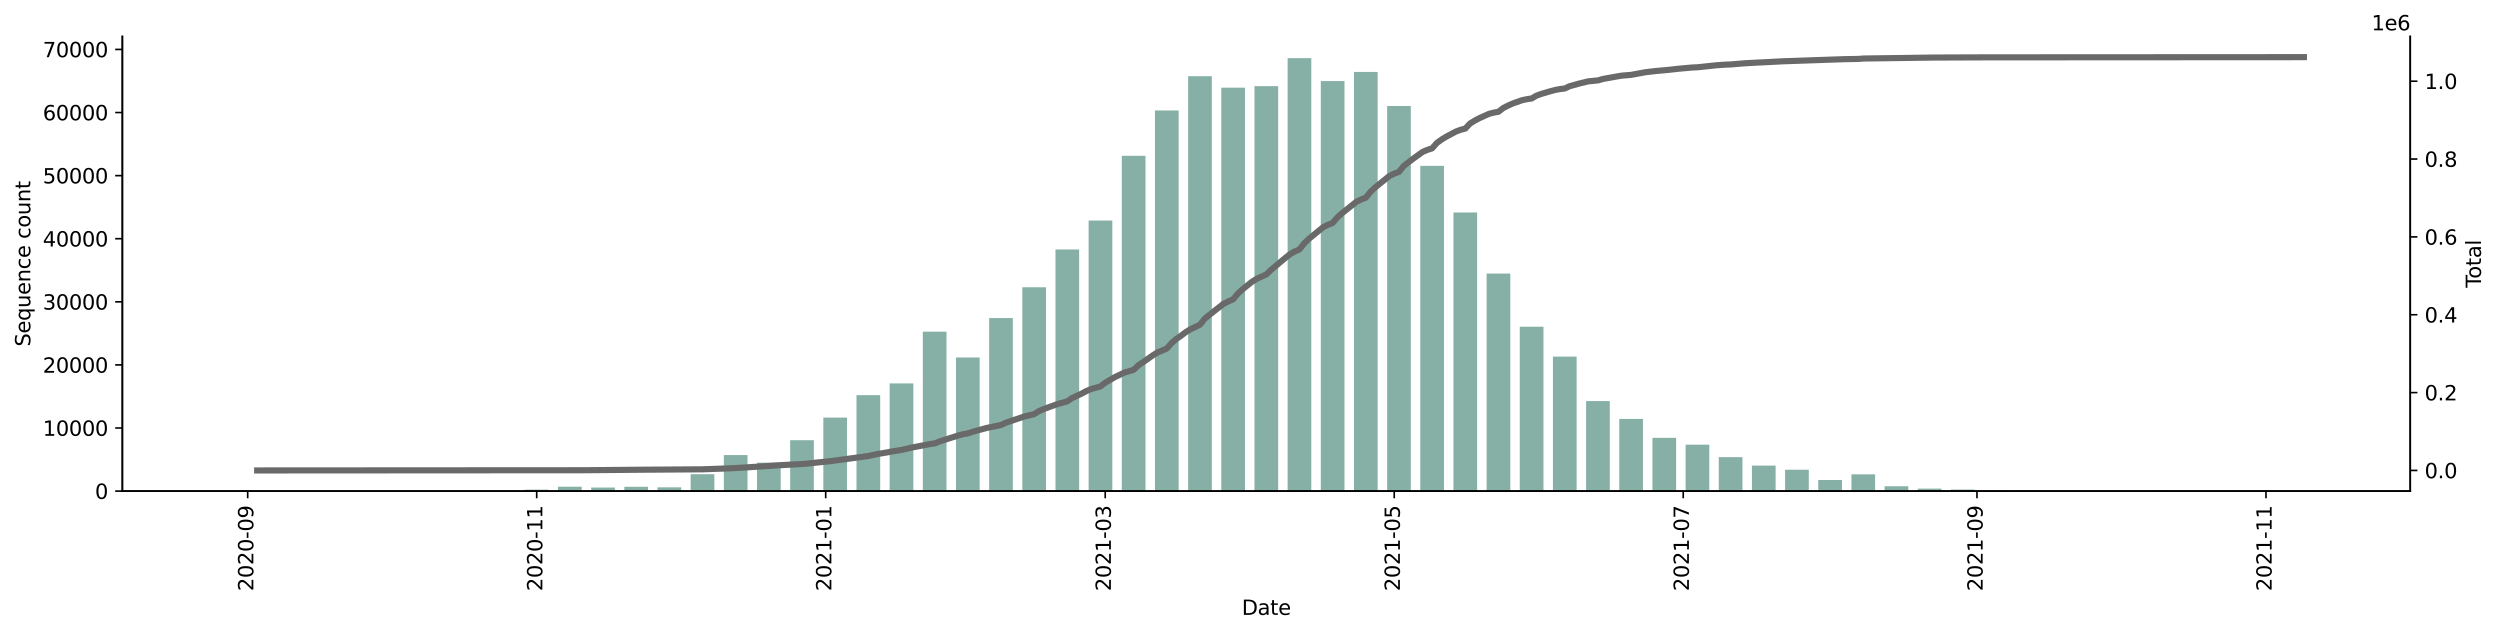 <?xml version="1.0" encoding="utf-8" standalone="no"?>
<!DOCTYPE svg PUBLIC "-//W3C//DTD SVG 1.1//EN"
  "http://www.w3.org/Graphics/SVG/1.1/DTD/svg11.dtd">
<svg height="309.219pt" version="1.1" viewBox="0 0 1219.472 309.219" width="1219.472pt" xmlns="http://www.w3.org/2000/svg" xmlns:xlink="http://www.w3.org/1999/xlink">
 <defs>
  <style type="text/css">*{stroke-linecap:butt;stroke-linejoin:round;}</style>
 </defs>
 <g id="figure_1">
  <g id="patch_1">
   <path d="M 0 309.219 
L 1219.472 309.219 
L 1219.472 0 
L 0 0 
z
" style="fill:#ffffff;"/>
  </g>
  <g id="axes_1">
   <g id="patch_2">
    <path d="M 59.691 239.558 
L 1175.691 239.558 
L 1175.691 17.798 
L 59.691 17.798 
z
" style="fill:#ffffff;"/>
   </g>
   <g id="patch_3">
    <path clip-path="url(#pa0db7c25a7)" d="M 110.418 239.558 
L 121.973 239.558 
L 121.973 239.552 
L 110.418 239.552 
z
" style="fill:#86b0a6;"/>
   </g>
   <g id="patch_4">
    <path clip-path="url(#pa0db7c25a7)" d="M 158.95 239.558 
L 170.505 239.558 
L 170.505 239.546 
L 158.95 239.546 
z
" style="fill:#86b0a6;"/>
   </g>
   <g id="patch_5">
    <path clip-path="url(#pa0db7c25a7)" d="M 175.127 239.558 
L 186.682 239.558 
L 186.682 239.543 
L 175.127 239.543 
z
" style="fill:#86b0a6;"/>
   </g>
   <g id="patch_6">
    <path clip-path="url(#pa0db7c25a7)" d="M 191.304 239.558 
L 202.859 239.558 
L 202.859 239.546 
L 191.304 239.546 
z
" style="fill:#86b0a6;"/>
   </g>
   <g id="patch_7">
    <path clip-path="url(#pa0db7c25a7)" d="M 207.481 239.558 
L 219.037 239.558 
L 219.037 239.534 
L 207.481 239.534 
z
" style="fill:#86b0a6;"/>
   </g>
   <g id="patch_8">
    <path clip-path="url(#pa0db7c25a7)" d="M 223.659 239.558 
L 235.214 239.558 
L 235.214 239.451 
L 223.659 239.451 
z
" style="fill:#86b0a6;"/>
   </g>
   <g id="patch_9">
    <path clip-path="url(#pa0db7c25a7)" d="M 239.836 239.558 
L 251.391 239.558 
L 251.391 239.435 
L 239.836 239.435 
z
" style="fill:#86b0a6;"/>
   </g>
   <g id="patch_10">
    <path clip-path="url(#pa0db7c25a7)" d="M 256.013 239.558 
L 267.568 239.558 
L 267.568 238.869 
L 256.013 238.869 
z
" style="fill:#86b0a6;"/>
   </g>
   <g id="patch_11">
    <path clip-path="url(#pa0db7c25a7)" d="M 272.191 239.558 
L 283.746 239.558 
L 283.746 237.41 
L 272.191 237.41 
z
" style="fill:#86b0a6;"/>
   </g>
   <g id="patch_12">
    <path clip-path="url(#pa0db7c25a7)" d="M 288.368 239.558 
L 299.923 239.558 
L 299.923 237.829 
L 288.368 237.829 
z
" style="fill:#86b0a6;"/>
   </g>
   <g id="patch_13">
    <path clip-path="url(#pa0db7c25a7)" d="M 304.545 239.558 
L 316.1 239.558 
L 316.1 237.45 
L 304.545 237.45 
z
" style="fill:#86b0a6;"/>
   </g>
   <g id="patch_14">
    <path clip-path="url(#pa0db7c25a7)" d="M 320.722 239.558 
L 332.277 239.558 
L 332.277 237.709 
L 320.722 237.709 
z
" style="fill:#86b0a6;"/>
   </g>
   <g id="patch_15">
    <path clip-path="url(#pa0db7c25a7)" d="M 336.9 239.558 
L 348.455 239.558 
L 348.455 231.319 
L 336.9 231.319 
z
" style="fill:#86b0a6;"/>
   </g>
   <g id="patch_16">
    <path clip-path="url(#pa0db7c25a7)" d="M 353.077 239.558 
L 364.632 239.558 
L 364.632 221.99 
L 353.077 221.99 
z
" style="fill:#86b0a6;"/>
   </g>
   <g id="patch_17">
    <path clip-path="url(#pa0db7c25a7)" d="M 369.254 239.558 
L 380.809 239.558 
L 380.809 225.674 
L 369.254 225.674 
z
" style="fill:#86b0a6;"/>
   </g>
   <g id="patch_18">
    <path clip-path="url(#pa0db7c25a7)" d="M 385.431 239.558 
L 396.987 239.558 
L 396.987 214.714 
L 385.431 214.714 
z
" style="fill:#86b0a6;"/>
   </g>
   <g id="patch_19">
    <path clip-path="url(#pa0db7c25a7)" d="M 401.609 239.558 
L 413.164 239.558 
L 413.164 203.689 
L 401.609 203.689 
z
" style="fill:#86b0a6;"/>
   </g>
   <g id="patch_20">
    <path clip-path="url(#pa0db7c25a7)" d="M 417.786 239.558 
L 429.341 239.558 
L 429.341 192.738 
L 417.786 192.738 
z
" style="fill:#86b0a6;"/>
   </g>
   <g id="patch_21">
    <path clip-path="url(#pa0db7c25a7)" d="M 433.963 239.558 
L 445.518 239.558 
L 445.518 187.032 
L 433.963 187.032 
z
" style="fill:#86b0a6;"/>
   </g>
   <g id="patch_22">
    <path clip-path="url(#pa0db7c25a7)" d="M 450.14 239.558 
L 461.696 239.558 
L 461.696 161.787 
L 450.14 161.787 
z
" style="fill:#86b0a6;"/>
   </g>
   <g id="patch_23">
    <path clip-path="url(#pa0db7c25a7)" d="M 466.318 239.558 
L 477.873 239.558 
L 477.873 174.357 
L 466.318 174.357 
z
" style="fill:#86b0a6;"/>
   </g>
   <g id="patch_24">
    <path clip-path="url(#pa0db7c25a7)" d="M 482.495 239.558 
L 494.05 239.558 
L 494.05 155.163 
L 482.495 155.163 
z
" style="fill:#86b0a6;"/>
   </g>
   <g id="patch_25">
    <path clip-path="url(#pa0db7c25a7)" d="M 498.672 239.558 
L 510.227 239.558 
L 510.227 140.125 
L 498.672 140.125 
z
" style="fill:#86b0a6;"/>
   </g>
   <g id="patch_26">
    <path clip-path="url(#pa0db7c25a7)" d="M 514.849 239.558 
L 526.405 239.558 
L 526.405 121.676 
L 514.849 121.676 
z
" style="fill:#86b0a6;"/>
   </g>
   <g id="patch_27">
    <path clip-path="url(#pa0db7c25a7)" d="M 531.027 239.558 
L 542.582 239.558 
L 542.582 107.57 
L 531.027 107.57 
z
" style="fill:#86b0a6;"/>
   </g>
   <g id="patch_28">
    <path clip-path="url(#pa0db7c25a7)" d="M 547.204 239.558 
L 558.759 239.558 
L 558.759 76.013 
L 547.204 76.013 
z
" style="fill:#86b0a6;"/>
   </g>
   <g id="patch_29">
    <path clip-path="url(#pa0db7c25a7)" d="M 563.381 239.558 
L 574.936 239.558 
L 574.936 53.877 
L 563.381 53.877 
z
" style="fill:#86b0a6;"/>
   </g>
   <g id="patch_30">
    <path clip-path="url(#pa0db7c25a7)" d="M 579.559 239.558 
L 591.114 239.558 
L 591.114 37.161 
L 579.559 37.161 
z
" style="fill:#86b0a6;"/>
   </g>
   <g id="patch_31">
    <path clip-path="url(#pa0db7c25a7)" d="M 595.736 239.558 
L 607.291 239.558 
L 607.291 42.766 
L 595.736 42.766 
z
" style="fill:#86b0a6;"/>
   </g>
   <g id="patch_32">
    <path clip-path="url(#pa0db7c25a7)" d="M 611.913 239.558 
L 623.468 239.558 
L 623.468 42.018 
L 611.913 42.018 
z
" style="fill:#86b0a6;"/>
   </g>
   <g id="patch_33">
    <path clip-path="url(#pa0db7c25a7)" d="M 628.09 239.558 
L 639.645 239.558 
L 639.645 28.358 
L 628.09 28.358 
z
" style="fill:#86b0a6;"/>
   </g>
   <g id="patch_34">
    <path clip-path="url(#pa0db7c25a7)" d="M 644.268 239.558 
L 655.823 239.558 
L 655.823 39.531 
L 644.268 39.531 
z
" style="fill:#86b0a6;"/>
   </g>
   <g id="patch_35">
    <path clip-path="url(#pa0db7c25a7)" d="M 660.445 239.558 
L 672 239.558 
L 672 35.074 
L 660.445 35.074 
z
" style="fill:#86b0a6;"/>
   </g>
   <g id="patch_36">
    <path clip-path="url(#pa0db7c25a7)" d="M 676.622 239.558 
L 688.177 239.558 
L 688.177 51.704 
L 676.622 51.704 
z
" style="fill:#86b0a6;"/>
   </g>
   <g id="patch_37">
    <path clip-path="url(#pa0db7c25a7)" d="M 692.799 239.558 
L 704.355 239.558 
L 704.355 80.904 
L 692.799 80.904 
z
" style="fill:#86b0a6;"/>
   </g>
   <g id="patch_38">
    <path clip-path="url(#pa0db7c25a7)" d="M 708.977 239.558 
L 720.532 239.558 
L 720.532 103.634 
L 708.977 103.634 
z
" style="fill:#86b0a6;"/>
   </g>
   <g id="patch_39">
    <path clip-path="url(#pa0db7c25a7)" d="M 725.154 239.558 
L 736.709 239.558 
L 736.709 133.437 
L 725.154 133.437 
z
" style="fill:#86b0a6;"/>
   </g>
   <g id="patch_40">
    <path clip-path="url(#pa0db7c25a7)" d="M 741.331 239.558 
L 752.886 239.558 
L 752.886 159.389 
L 741.331 159.389 
z
" style="fill:#86b0a6;"/>
   </g>
   <g id="patch_41">
    <path clip-path="url(#pa0db7c25a7)" d="M 757.508 239.558 
L 769.064 239.558 
L 769.064 173.96 
L 757.508 173.96 
z
" style="fill:#86b0a6;"/>
   </g>
   <g id="patch_42">
    <path clip-path="url(#pa0db7c25a7)" d="M 773.686 239.558 
L 785.241 239.558 
L 785.241 195.622 
L 773.686 195.622 
z
" style="fill:#86b0a6;"/>
   </g>
   <g id="patch_43">
    <path clip-path="url(#pa0db7c25a7)" d="M 789.863 239.558 
L 801.418 239.558 
L 801.418 204.335 
L 789.863 204.335 
z
" style="fill:#86b0a6;"/>
   </g>
   <g id="patch_44">
    <path clip-path="url(#pa0db7c25a7)" d="M 806.04 239.558 
L 817.595 239.558 
L 817.595 213.587 
L 806.04 213.587 
z
" style="fill:#86b0a6;"/>
   </g>
   <g id="patch_45">
    <path clip-path="url(#pa0db7c25a7)" d="M 822.217 239.558 
L 833.773 239.558 
L 833.773 216.918 
L 822.217 216.918 
z
" style="fill:#86b0a6;"/>
   </g>
   <g id="patch_46">
    <path clip-path="url(#pa0db7c25a7)" d="M 838.395 239.558 
L 849.95 239.558 
L 849.95 222.972 
L 838.395 222.972 
z
" style="fill:#86b0a6;"/>
   </g>
   <g id="patch_47">
    <path clip-path="url(#pa0db7c25a7)" d="M 854.572 239.558 
L 866.127 239.558 
L 866.127 227.118 
L 854.572 227.118 
z
" style="fill:#86b0a6;"/>
   </g>
   <g id="patch_48">
    <path clip-path="url(#pa0db7c25a7)" d="M 870.749 239.558 
L 882.304 239.558 
L 882.304 229.118 
L 870.749 229.118 
z
" style="fill:#86b0a6;"/>
   </g>
   <g id="patch_49">
    <path clip-path="url(#pa0db7c25a7)" d="M 886.926 239.558 
L 898.482 239.558 
L 898.482 234.129 
L 886.926 234.129 
z
" style="fill:#86b0a6;"/>
   </g>
   <g id="patch_50">
    <path clip-path="url(#pa0db7c25a7)" d="M 903.104 239.558 
L 914.659 239.558 
L 914.659 231.368 
L 903.104 231.368 
z
" style="fill:#86b0a6;"/>
   </g>
   <g id="patch_51">
    <path clip-path="url(#pa0db7c25a7)" d="M 919.281 239.558 
L 930.836 239.558 
L 930.836 237.195 
L 919.281 237.195 
z
" style="fill:#86b0a6;"/>
   </g>
   <g id="patch_52">
    <path clip-path="url(#pa0db7c25a7)" d="M 935.458 239.558 
L 947.013 239.558 
L 947.013 238.34 
L 935.458 238.34 
z
" style="fill:#86b0a6;"/>
   </g>
   <g id="patch_53">
    <path clip-path="url(#pa0db7c25a7)" d="M 951.636 239.558 
L 963.191 239.558 
L 963.191 238.78 
L 951.636 238.78 
z
" style="fill:#86b0a6;"/>
   </g>
   <g id="patch_54">
    <path clip-path="url(#pa0db7c25a7)" d="M 967.813 239.558 
L 979.368 239.558 
L 979.368 239.177 
L 967.813 239.177 
z
" style="fill:#86b0a6;"/>
   </g>
   <g id="patch_55">
    <path clip-path="url(#pa0db7c25a7)" d="M 983.99 239.558 
L 995.545 239.558 
L 995.545 239.229 
L 983.99 239.229 
z
" style="fill:#86b0a6;"/>
   </g>
   <g id="patch_56">
    <path clip-path="url(#pa0db7c25a7)" d="M 1000.167 239.558 
L 1011.723 239.558 
L 1011.723 239.383 
L 1000.167 239.383 
z
" style="fill:#86b0a6;"/>
   </g>
   <g id="patch_57">
    <path clip-path="url(#pa0db7c25a7)" d="M 1016.345 239.558 
L 1027.9 239.558 
L 1027.9 239.448 
L 1016.345 239.448 
z
" style="fill:#86b0a6;"/>
   </g>
   <g id="patch_58">
    <path clip-path="url(#pa0db7c25a7)" d="M 1032.522 239.558 
L 1044.077 239.558 
L 1044.077 239.441 
L 1032.522 239.441 
z
" style="fill:#86b0a6;"/>
   </g>
   <g id="patch_59">
    <path clip-path="url(#pa0db7c25a7)" d="M 1048.699 239.558 
L 1060.254 239.558 
L 1060.254 239.309 
L 1048.699 239.309 
z
" style="fill:#86b0a6;"/>
   </g>
   <g id="patch_60">
    <path clip-path="url(#pa0db7c25a7)" d="M 1064.876 239.558 
L 1076.432 239.558 
L 1076.432 239.518 
L 1064.876 239.518 
z
" style="fill:#86b0a6;"/>
   </g>
   <g id="patch_61">
    <path clip-path="url(#pa0db7c25a7)" d="M 1081.054 239.558 
L 1092.609 239.558 
L 1092.609 239.54 
L 1081.054 239.54 
z
" style="fill:#86b0a6;"/>
   </g>
   <g id="patch_62">
    <path clip-path="url(#pa0db7c25a7)" d="M 1097.231 239.558 
L 1108.786 239.558 
L 1108.786 239.555 
L 1097.231 239.555 
z
" style="fill:#86b0a6;"/>
   </g>
   <g id="patch_63">
    <path clip-path="url(#pa0db7c25a7)" d="M 1113.408 239.558 
L 1124.963 239.558 
L 1124.963 239.549 
L 1113.408 239.549 
z
" style="fill:#86b0a6;"/>
   </g>
   <g id="matplotlib.axis_1">
    <g id="xtick_1">
     <g id="line2d_1">
      <defs>
       <path d="M 0 0 
L 0 3.5 
" id="m93af8c80f1" style="stroke:#000000;stroke-width:0.8;"/>
      </defs>
      <g>
       <use style="stroke:#000000;stroke-width:0.8;" x="120.818" xlink:href="#m93af8c80f1" y="239.558"/>
      </g>
     </g>
     <g id="text_1">
      <!-- 2020-09 -->
      <g transform="translate(123.577 288.341)rotate(-90)scale(0.1 -0.1)">
       <defs>
        <path d="M 1228 531 
L 3431 531 
L 3431 0 
L 469 0 
L 469 531 
Q 828 903 1448 1529 
Q 2069 2156 2228 2338 
Q 2531 2678 2651 2914 
Q 2772 3150 2772 3378 
Q 2772 3750 2511 3984 
Q 2250 4219 1831 4219 
Q 1534 4219 1204 4116 
Q 875 4013 500 3803 
L 500 4441 
Q 881 4594 1212 4672 
Q 1544 4750 1819 4750 
Q 2544 4750 2975 4387 
Q 3406 4025 3406 3419 
Q 3406 3131 3298 2873 
Q 3191 2616 2906 2266 
Q 2828 2175 2409 1742 
Q 1991 1309 1228 531 
z
" id="DejaVuSans-32" transform="scale(0.016)"/>
        <path d="M 2034 4250 
Q 1547 4250 1301 3770 
Q 1056 3291 1056 2328 
Q 1056 1369 1301 889 
Q 1547 409 2034 409 
Q 2525 409 2770 889 
Q 3016 1369 3016 2328 
Q 3016 3291 2770 3770 
Q 2525 4250 2034 4250 
z
M 2034 4750 
Q 2819 4750 3233 4129 
Q 3647 3509 3647 2328 
Q 3647 1150 3233 529 
Q 2819 -91 2034 -91 
Q 1250 -91 836 529 
Q 422 1150 422 2328 
Q 422 3509 836 4129 
Q 1250 4750 2034 4750 
z
" id="DejaVuSans-30" transform="scale(0.016)"/>
        <path d="M 313 2009 
L 1997 2009 
L 1997 1497 
L 313 1497 
L 313 2009 
z
" id="DejaVuSans-2d" transform="scale(0.016)"/>
        <path d="M 703 97 
L 703 672 
Q 941 559 1184 500 
Q 1428 441 1663 441 
Q 2288 441 2617 861 
Q 2947 1281 2994 2138 
Q 2813 1869 2534 1725 
Q 2256 1581 1919 1581 
Q 1219 1581 811 2004 
Q 403 2428 403 3163 
Q 403 3881 828 4315 
Q 1253 4750 1959 4750 
Q 2769 4750 3195 4129 
Q 3622 3509 3622 2328 
Q 3622 1225 3098 567 
Q 2575 -91 1691 -91 
Q 1453 -91 1209 -44 
Q 966 3 703 97 
z
M 1959 2075 
Q 2384 2075 2632 2365 
Q 2881 2656 2881 3163 
Q 2881 3666 2632 3958 
Q 2384 4250 1959 4250 
Q 1534 4250 1286 3958 
Q 1038 3666 1038 3163 
Q 1038 2656 1286 2365 
Q 1534 2075 1959 2075 
z
" id="DejaVuSans-39" transform="scale(0.016)"/>
       </defs>
       <use xlink:href="#DejaVuSans-32"/>
       <use x="63.623" xlink:href="#DejaVuSans-30"/>
       <use x="127.246" xlink:href="#DejaVuSans-32"/>
       <use x="190.869" xlink:href="#DejaVuSans-30"/>
       <use x="254.492" xlink:href="#DejaVuSans-2d"/>
       <use x="290.576" xlink:href="#DejaVuSans-30"/>
       <use x="354.199" xlink:href="#DejaVuSans-39"/>
      </g>
     </g>
    </g>
    <g id="xtick_2">
     <g id="line2d_2">
      <g>
       <use style="stroke:#000000;stroke-width:0.8;" x="261.791" xlink:href="#m93af8c80f1" y="239.558"/>
      </g>
     </g>
     <g id="text_2">
      <!-- 2020-11 -->
      <g transform="translate(264.55 288.341)rotate(-90)scale(0.1 -0.1)">
       <defs>
        <path d="M 794 531 
L 1825 531 
L 1825 4091 
L 703 3866 
L 703 4441 
L 1819 4666 
L 2450 4666 
L 2450 531 
L 3481 531 
L 3481 0 
L 794 0 
L 794 531 
z
" id="DejaVuSans-31" transform="scale(0.016)"/>
       </defs>
       <use xlink:href="#DejaVuSans-32"/>
       <use x="63.623" xlink:href="#DejaVuSans-30"/>
       <use x="127.246" xlink:href="#DejaVuSans-32"/>
       <use x="190.869" xlink:href="#DejaVuSans-30"/>
       <use x="254.492" xlink:href="#DejaVuSans-2d"/>
       <use x="290.576" xlink:href="#DejaVuSans-31"/>
       <use x="354.199" xlink:href="#DejaVuSans-31"/>
      </g>
     </g>
    </g>
    <g id="xtick_3">
     <g id="line2d_3">
      <g>
       <use style="stroke:#000000;stroke-width:0.8;" x="402.764" xlink:href="#m93af8c80f1" y="239.558"/>
      </g>
     </g>
     <g id="text_3">
      <!-- 2021-01 -->
      <g transform="translate(405.524 288.341)rotate(-90)scale(0.1 -0.1)">
       <use xlink:href="#DejaVuSans-32"/>
       <use x="63.623" xlink:href="#DejaVuSans-30"/>
       <use x="127.246" xlink:href="#DejaVuSans-32"/>
       <use x="190.869" xlink:href="#DejaVuSans-31"/>
       <use x="254.492" xlink:href="#DejaVuSans-2d"/>
       <use x="290.576" xlink:href="#DejaVuSans-30"/>
       <use x="354.199" xlink:href="#DejaVuSans-31"/>
      </g>
     </g>
    </g>
    <g id="xtick_4">
     <g id="line2d_4">
      <g>
       <use style="stroke:#000000;stroke-width:0.8;" x="539.115" xlink:href="#m93af8c80f1" y="239.558"/>
      </g>
     </g>
     <g id="text_4">
      <!-- 2021-03 -->
      <g transform="translate(541.875 288.341)rotate(-90)scale(0.1 -0.1)">
       <defs>
        <path d="M 2597 2516 
Q 3050 2419 3304 2112 
Q 3559 1806 3559 1356 
Q 3559 666 3084 287 
Q 2609 -91 1734 -91 
Q 1441 -91 1130 -33 
Q 819 25 488 141 
L 488 750 
Q 750 597 1062 519 
Q 1375 441 1716 441 
Q 2309 441 2620 675 
Q 2931 909 2931 1356 
Q 2931 1769 2642 2001 
Q 2353 2234 1838 2234 
L 1294 2234 
L 1294 2753 
L 1863 2753 
Q 2328 2753 2575 2939 
Q 2822 3125 2822 3475 
Q 2822 3834 2567 4026 
Q 2313 4219 1838 4219 
Q 1578 4219 1281 4162 
Q 984 4106 628 3988 
L 628 4550 
Q 988 4650 1302 4700 
Q 1616 4750 1894 4750 
Q 2613 4750 3031 4423 
Q 3450 4097 3450 3541 
Q 3450 3153 3228 2886 
Q 3006 2619 2597 2516 
z
" id="DejaVuSans-33" transform="scale(0.016)"/>
       </defs>
       <use xlink:href="#DejaVuSans-32"/>
       <use x="63.623" xlink:href="#DejaVuSans-30"/>
       <use x="127.246" xlink:href="#DejaVuSans-32"/>
       <use x="190.869" xlink:href="#DejaVuSans-31"/>
       <use x="254.492" xlink:href="#DejaVuSans-2d"/>
       <use x="290.576" xlink:href="#DejaVuSans-30"/>
       <use x="354.199" xlink:href="#DejaVuSans-33"/>
      </g>
     </g>
    </g>
    <g id="xtick_5">
     <g id="line2d_5">
      <g>
       <use style="stroke:#000000;stroke-width:0.8;" x="680.089" xlink:href="#m93af8c80f1" y="239.558"/>
      </g>
     </g>
     <g id="text_5">
      <!-- 2021-05 -->
      <g transform="translate(682.848 288.341)rotate(-90)scale(0.1 -0.1)">
       <defs>
        <path d="M 691 4666 
L 3169 4666 
L 3169 4134 
L 1269 4134 
L 1269 2991 
Q 1406 3038 1543 3061 
Q 1681 3084 1819 3084 
Q 2600 3084 3056 2656 
Q 3513 2228 3513 1497 
Q 3513 744 3044 326 
Q 2575 -91 1722 -91 
Q 1428 -91 1123 -41 
Q 819 9 494 109 
L 494 744 
Q 775 591 1075 516 
Q 1375 441 1709 441 
Q 2250 441 2565 725 
Q 2881 1009 2881 1497 
Q 2881 1984 2565 2268 
Q 2250 2553 1709 2553 
Q 1456 2553 1204 2497 
Q 953 2441 691 2322 
L 691 4666 
z
" id="DejaVuSans-35" transform="scale(0.016)"/>
       </defs>
       <use xlink:href="#DejaVuSans-32"/>
       <use x="63.623" xlink:href="#DejaVuSans-30"/>
       <use x="127.246" xlink:href="#DejaVuSans-32"/>
       <use x="190.869" xlink:href="#DejaVuSans-31"/>
       <use x="254.492" xlink:href="#DejaVuSans-2d"/>
       <use x="290.576" xlink:href="#DejaVuSans-30"/>
       <use x="354.199" xlink:href="#DejaVuSans-35"/>
      </g>
     </g>
    </g>
    <g id="xtick_6">
     <g id="line2d_6">
      <g>
       <use style="stroke:#000000;stroke-width:0.8;" x="821.062" xlink:href="#m93af8c80f1" y="239.558"/>
      </g>
     </g>
     <g id="text_6">
      <!-- 2021-07 -->
      <g transform="translate(823.821 288.341)rotate(-90)scale(0.1 -0.1)">
       <defs>
        <path d="M 525 4666 
L 3525 4666 
L 3525 4397 
L 1831 0 
L 1172 0 
L 2766 4134 
L 525 4134 
L 525 4666 
z
" id="DejaVuSans-37" transform="scale(0.016)"/>
       </defs>
       <use xlink:href="#DejaVuSans-32"/>
       <use x="63.623" xlink:href="#DejaVuSans-30"/>
       <use x="127.246" xlink:href="#DejaVuSans-32"/>
       <use x="190.869" xlink:href="#DejaVuSans-31"/>
       <use x="254.492" xlink:href="#DejaVuSans-2d"/>
       <use x="290.576" xlink:href="#DejaVuSans-30"/>
       <use x="354.199" xlink:href="#DejaVuSans-37"/>
      </g>
     </g>
    </g>
    <g id="xtick_7">
     <g id="line2d_7">
      <g>
       <use style="stroke:#000000;stroke-width:0.8;" x="964.346" xlink:href="#m93af8c80f1" y="239.558"/>
      </g>
     </g>
     <g id="text_7">
      <!-- 2021-09 -->
      <g transform="translate(967.106 288.341)rotate(-90)scale(0.1 -0.1)">
       <use xlink:href="#DejaVuSans-32"/>
       <use x="63.623" xlink:href="#DejaVuSans-30"/>
       <use x="127.246" xlink:href="#DejaVuSans-32"/>
       <use x="190.869" xlink:href="#DejaVuSans-31"/>
       <use x="254.492" xlink:href="#DejaVuSans-2d"/>
       <use x="290.576" xlink:href="#DejaVuSans-30"/>
       <use x="354.199" xlink:href="#DejaVuSans-39"/>
      </g>
     </g>
    </g>
    <g id="xtick_8">
     <g id="line2d_8">
      <g>
       <use style="stroke:#000000;stroke-width:0.8;" x="1105.32" xlink:href="#m93af8c80f1" y="239.558"/>
      </g>
     </g>
     <g id="text_8">
      <!-- 2021-11 -->
      <g transform="translate(1108.079 288.341)rotate(-90)scale(0.1 -0.1)">
       <use xlink:href="#DejaVuSans-32"/>
       <use x="63.623" xlink:href="#DejaVuSans-30"/>
       <use x="127.246" xlink:href="#DejaVuSans-32"/>
       <use x="190.869" xlink:href="#DejaVuSans-31"/>
       <use x="254.492" xlink:href="#DejaVuSans-2d"/>
       <use x="290.576" xlink:href="#DejaVuSans-31"/>
       <use x="354.199" xlink:href="#DejaVuSans-31"/>
      </g>
     </g>
    </g>
    <g id="text_9">
     <!-- Date -->
     <g transform="translate(605.74 299.94)scale(0.1 -0.1)">
      <defs>
       <path d="M 1259 4147 
L 1259 519 
L 2022 519 
Q 2988 519 3436 956 
Q 3884 1394 3884 2338 
Q 3884 3275 3436 3711 
Q 2988 4147 2022 4147 
L 1259 4147 
z
M 628 4666 
L 1925 4666 
Q 3281 4666 3915 4102 
Q 4550 3538 4550 2338 
Q 4550 1131 3912 565 
Q 3275 0 1925 0 
L 628 0 
L 628 4666 
z
" id="DejaVuSans-44" transform="scale(0.016)"/>
       <path d="M 2194 1759 
Q 1497 1759 1228 1600 
Q 959 1441 959 1056 
Q 959 750 1161 570 
Q 1363 391 1709 391 
Q 2188 391 2477 730 
Q 2766 1069 2766 1631 
L 2766 1759 
L 2194 1759 
z
M 3341 1997 
L 3341 0 
L 2766 0 
L 2766 531 
Q 2569 213 2275 61 
Q 1981 -91 1556 -91 
Q 1019 -91 701 211 
Q 384 513 384 1019 
Q 384 1609 779 1909 
Q 1175 2209 1959 2209 
L 2766 2209 
L 2766 2266 
Q 2766 2663 2505 2880 
Q 2244 3097 1772 3097 
Q 1472 3097 1187 3025 
Q 903 2953 641 2809 
L 641 3341 
Q 956 3463 1253 3523 
Q 1550 3584 1831 3584 
Q 2591 3584 2966 3190 
Q 3341 2797 3341 1997 
z
" id="DejaVuSans-61" transform="scale(0.016)"/>
       <path d="M 1172 4494 
L 1172 3500 
L 2356 3500 
L 2356 3053 
L 1172 3053 
L 1172 1153 
Q 1172 725 1289 603 
Q 1406 481 1766 481 
L 2356 481 
L 2356 0 
L 1766 0 
Q 1100 0 847 248 
Q 594 497 594 1153 
L 594 3053 
L 172 3053 
L 172 3500 
L 594 3500 
L 594 4494 
L 1172 4494 
z
" id="DejaVuSans-74" transform="scale(0.016)"/>
       <path d="M 3597 1894 
L 3597 1613 
L 953 1613 
Q 991 1019 1311 708 
Q 1631 397 2203 397 
Q 2534 397 2845 478 
Q 3156 559 3463 722 
L 3463 178 
Q 3153 47 2828 -22 
Q 2503 -91 2169 -91 
Q 1331 -91 842 396 
Q 353 884 353 1716 
Q 353 2575 817 3079 
Q 1281 3584 2069 3584 
Q 2775 3584 3186 3129 
Q 3597 2675 3597 1894 
z
M 3022 2063 
Q 3016 2534 2758 2815 
Q 2500 3097 2075 3097 
Q 1594 3097 1305 2825 
Q 1016 2553 972 2059 
L 3022 2063 
z
" id="DejaVuSans-65" transform="scale(0.016)"/>
      </defs>
      <use xlink:href="#DejaVuSans-44"/>
      <use x="77.002" xlink:href="#DejaVuSans-61"/>
      <use x="138.281" xlink:href="#DejaVuSans-74"/>
      <use x="177.49" xlink:href="#DejaVuSans-65"/>
     </g>
    </g>
   </g>
   <g id="matplotlib.axis_2">
    <g id="ytick_1">
     <g id="line2d_9">
      <defs>
       <path d="M 0 0 
L -3.5 0 
" id="m45e3da7daa" style="stroke:#000000;stroke-width:0.8;"/>
      </defs>
      <g>
       <use style="stroke:#000000;stroke-width:0.8;" x="59.691" xlink:href="#m45e3da7daa" y="239.558"/>
      </g>
     </g>
     <g id="text_10">
      <!-- 0 -->
      <g transform="translate(46.328 243.358)scale(0.1 -0.1)">
       <use xlink:href="#DejaVuSans-30"/>
      </g>
     </g>
    </g>
    <g id="ytick_2">
     <g id="line2d_10">
      <g>
       <use style="stroke:#000000;stroke-width:0.8;" x="59.691" xlink:href="#m45e3da7daa" y="208.78"/>
      </g>
     </g>
     <g id="text_11">
      <!-- 10000 -->
      <g transform="translate(20.878 212.579)scale(0.1 -0.1)">
       <use xlink:href="#DejaVuSans-31"/>
       <use x="63.623" xlink:href="#DejaVuSans-30"/>
       <use x="127.246" xlink:href="#DejaVuSans-30"/>
       <use x="190.869" xlink:href="#DejaVuSans-30"/>
       <use x="254.492" xlink:href="#DejaVuSans-30"/>
      </g>
     </g>
    </g>
    <g id="ytick_3">
     <g id="line2d_11">
      <g>
       <use style="stroke:#000000;stroke-width:0.8;" x="59.691" xlink:href="#m45e3da7daa" y="178.001"/>
      </g>
     </g>
     <g id="text_12">
      <!-- 20000 -->
      <g transform="translate(20.878 181.8)scale(0.1 -0.1)">
       <use xlink:href="#DejaVuSans-32"/>
       <use x="63.623" xlink:href="#DejaVuSans-30"/>
       <use x="127.246" xlink:href="#DejaVuSans-30"/>
       <use x="190.869" xlink:href="#DejaVuSans-30"/>
       <use x="254.492" xlink:href="#DejaVuSans-30"/>
      </g>
     </g>
    </g>
    <g id="ytick_4">
     <g id="line2d_12">
      <g>
       <use style="stroke:#000000;stroke-width:0.8;" x="59.691" xlink:href="#m45e3da7daa" y="147.222"/>
      </g>
     </g>
     <g id="text_13">
      <!-- 30000 -->
      <g transform="translate(20.878 151.022)scale(0.1 -0.1)">
       <use xlink:href="#DejaVuSans-33"/>
       <use x="63.623" xlink:href="#DejaVuSans-30"/>
       <use x="127.246" xlink:href="#DejaVuSans-30"/>
       <use x="190.869" xlink:href="#DejaVuSans-30"/>
       <use x="254.492" xlink:href="#DejaVuSans-30"/>
      </g>
     </g>
    </g>
    <g id="ytick_5">
     <g id="line2d_13">
      <g>
       <use style="stroke:#000000;stroke-width:0.8;" x="59.691" xlink:href="#m45e3da7daa" y="116.444"/>
      </g>
     </g>
     <g id="text_14">
      <!-- 40000 -->
      <g transform="translate(20.878 120.243)scale(0.1 -0.1)">
       <defs>
        <path d="M 2419 4116 
L 825 1625 
L 2419 1625 
L 2419 4116 
z
M 2253 4666 
L 3047 4666 
L 3047 1625 
L 3713 1625 
L 3713 1100 
L 3047 1100 
L 3047 0 
L 2419 0 
L 2419 1100 
L 313 1100 
L 313 1709 
L 2253 4666 
z
" id="DejaVuSans-34" transform="scale(0.016)"/>
       </defs>
       <use xlink:href="#DejaVuSans-34"/>
       <use x="63.623" xlink:href="#DejaVuSans-30"/>
       <use x="127.246" xlink:href="#DejaVuSans-30"/>
       <use x="190.869" xlink:href="#DejaVuSans-30"/>
       <use x="254.492" xlink:href="#DejaVuSans-30"/>
      </g>
     </g>
    </g>
    <g id="ytick_6">
     <g id="line2d_14">
      <g>
       <use style="stroke:#000000;stroke-width:0.8;" x="59.691" xlink:href="#m45e3da7daa" y="85.665"/>
      </g>
     </g>
     <g id="text_15">
      <!-- 50000 -->
      <g transform="translate(20.878 89.464)scale(0.1 -0.1)">
       <use xlink:href="#DejaVuSans-35"/>
       <use x="63.623" xlink:href="#DejaVuSans-30"/>
       <use x="127.246" xlink:href="#DejaVuSans-30"/>
       <use x="190.869" xlink:href="#DejaVuSans-30"/>
       <use x="254.492" xlink:href="#DejaVuSans-30"/>
      </g>
     </g>
    </g>
    <g id="ytick_7">
     <g id="line2d_15">
      <g>
       <use style="stroke:#000000;stroke-width:0.8;" x="59.691" xlink:href="#m45e3da7daa" y="54.887"/>
      </g>
     </g>
     <g id="text_16">
      <!-- 60000 -->
      <g transform="translate(20.878 58.686)scale(0.1 -0.1)">
       <defs>
        <path d="M 2113 2584 
Q 1688 2584 1439 2293 
Q 1191 2003 1191 1497 
Q 1191 994 1439 701 
Q 1688 409 2113 409 
Q 2538 409 2786 701 
Q 3034 994 3034 1497 
Q 3034 2003 2786 2293 
Q 2538 2584 2113 2584 
z
M 3366 4563 
L 3366 3988 
Q 3128 4100 2886 4159 
Q 2644 4219 2406 4219 
Q 1781 4219 1451 3797 
Q 1122 3375 1075 2522 
Q 1259 2794 1537 2939 
Q 1816 3084 2150 3084 
Q 2853 3084 3261 2657 
Q 3669 2231 3669 1497 
Q 3669 778 3244 343 
Q 2819 -91 2113 -91 
Q 1303 -91 875 529 
Q 447 1150 447 2328 
Q 447 3434 972 4092 
Q 1497 4750 2381 4750 
Q 2619 4750 2861 4703 
Q 3103 4656 3366 4563 
z
" id="DejaVuSans-36" transform="scale(0.016)"/>
       </defs>
       <use xlink:href="#DejaVuSans-36"/>
       <use x="63.623" xlink:href="#DejaVuSans-30"/>
       <use x="127.246" xlink:href="#DejaVuSans-30"/>
       <use x="190.869" xlink:href="#DejaVuSans-30"/>
       <use x="254.492" xlink:href="#DejaVuSans-30"/>
      </g>
     </g>
    </g>
    <g id="ytick_8">
     <g id="line2d_16">
      <g>
       <use style="stroke:#000000;stroke-width:0.8;" x="59.691" xlink:href="#m45e3da7daa" y="24.108"/>
      </g>
     </g>
     <g id="text_17">
      <!-- 70000 -->
      <g transform="translate(20.878 27.907)scale(0.1 -0.1)">
       <use xlink:href="#DejaVuSans-37"/>
       <use x="63.623" xlink:href="#DejaVuSans-30"/>
       <use x="127.246" xlink:href="#DejaVuSans-30"/>
       <use x="190.869" xlink:href="#DejaVuSans-30"/>
       <use x="254.492" xlink:href="#DejaVuSans-30"/>
      </g>
     </g>
    </g>
    <g id="text_18">
     <!-- Sequence count -->
     <g transform="translate(14.798 169.039)rotate(-90)scale(0.1 -0.1)">
      <defs>
       <path d="M 3425 4513 
L 3425 3897 
Q 3066 4069 2747 4153 
Q 2428 4238 2131 4238 
Q 1616 4238 1336 4038 
Q 1056 3838 1056 3469 
Q 1056 3159 1242 3001 
Q 1428 2844 1947 2747 
L 2328 2669 
Q 3034 2534 3370 2195 
Q 3706 1856 3706 1288 
Q 3706 609 3251 259 
Q 2797 -91 1919 -91 
Q 1588 -91 1214 -16 
Q 841 59 441 206 
L 441 856 
Q 825 641 1194 531 
Q 1563 422 1919 422 
Q 2459 422 2753 634 
Q 3047 847 3047 1241 
Q 3047 1584 2836 1778 
Q 2625 1972 2144 2069 
L 1759 2144 
Q 1053 2284 737 2584 
Q 422 2884 422 3419 
Q 422 4038 858 4394 
Q 1294 4750 2059 4750 
Q 2388 4750 2728 4690 
Q 3069 4631 3425 4513 
z
" id="DejaVuSans-53" transform="scale(0.016)"/>
       <path d="M 947 1747 
Q 947 1113 1208 752 
Q 1469 391 1925 391 
Q 2381 391 2643 752 
Q 2906 1113 2906 1747 
Q 2906 2381 2643 2742 
Q 2381 3103 1925 3103 
Q 1469 3103 1208 2742 
Q 947 2381 947 1747 
z
M 2906 525 
Q 2725 213 2448 61 
Q 2172 -91 1784 -91 
Q 1150 -91 751 415 
Q 353 922 353 1747 
Q 353 2572 751 3078 
Q 1150 3584 1784 3584 
Q 2172 3584 2448 3432 
Q 2725 3281 2906 2969 
L 2906 3500 
L 3481 3500 
L 3481 -1331 
L 2906 -1331 
L 2906 525 
z
" id="DejaVuSans-71" transform="scale(0.016)"/>
       <path d="M 544 1381 
L 544 3500 
L 1119 3500 
L 1119 1403 
Q 1119 906 1312 657 
Q 1506 409 1894 409 
Q 2359 409 2629 706 
Q 2900 1003 2900 1516 
L 2900 3500 
L 3475 3500 
L 3475 0 
L 2900 0 
L 2900 538 
Q 2691 219 2414 64 
Q 2138 -91 1772 -91 
Q 1169 -91 856 284 
Q 544 659 544 1381 
z
M 1991 3584 
L 1991 3584 
z
" id="DejaVuSans-75" transform="scale(0.016)"/>
       <path d="M 3513 2113 
L 3513 0 
L 2938 0 
L 2938 2094 
Q 2938 2591 2744 2837 
Q 2550 3084 2163 3084 
Q 1697 3084 1428 2787 
Q 1159 2491 1159 1978 
L 1159 0 
L 581 0 
L 581 3500 
L 1159 3500 
L 1159 2956 
Q 1366 3272 1645 3428 
Q 1925 3584 2291 3584 
Q 2894 3584 3203 3211 
Q 3513 2838 3513 2113 
z
" id="DejaVuSans-6e" transform="scale(0.016)"/>
       <path d="M 3122 3366 
L 3122 2828 
Q 2878 2963 2633 3030 
Q 2388 3097 2138 3097 
Q 1578 3097 1268 2742 
Q 959 2388 959 1747 
Q 959 1106 1268 751 
Q 1578 397 2138 397 
Q 2388 397 2633 464 
Q 2878 531 3122 666 
L 3122 134 
Q 2881 22 2623 -34 
Q 2366 -91 2075 -91 
Q 1284 -91 818 406 
Q 353 903 353 1747 
Q 353 2603 823 3093 
Q 1294 3584 2113 3584 
Q 2378 3584 2631 3529 
Q 2884 3475 3122 3366 
z
" id="DejaVuSans-63" transform="scale(0.016)"/>
       <path id="DejaVuSans-20" transform="scale(0.016)"/>
       <path d="M 1959 3097 
Q 1497 3097 1228 2736 
Q 959 2375 959 1747 
Q 959 1119 1226 758 
Q 1494 397 1959 397 
Q 2419 397 2687 759 
Q 2956 1122 2956 1747 
Q 2956 2369 2687 2733 
Q 2419 3097 1959 3097 
z
M 1959 3584 
Q 2709 3584 3137 3096 
Q 3566 2609 3566 1747 
Q 3566 888 3137 398 
Q 2709 -91 1959 -91 
Q 1206 -91 779 398 
Q 353 888 353 1747 
Q 353 2609 779 3096 
Q 1206 3584 1959 3584 
z
" id="DejaVuSans-6f" transform="scale(0.016)"/>
      </defs>
      <use xlink:href="#DejaVuSans-53"/>
      <use x="63.477" xlink:href="#DejaVuSans-65"/>
      <use x="125" xlink:href="#DejaVuSans-71"/>
      <use x="188.477" xlink:href="#DejaVuSans-75"/>
      <use x="251.855" xlink:href="#DejaVuSans-65"/>
      <use x="313.379" xlink:href="#DejaVuSans-6e"/>
      <use x="376.758" xlink:href="#DejaVuSans-63"/>
      <use x="431.738" xlink:href="#DejaVuSans-65"/>
      <use x="493.262" xlink:href="#DejaVuSans-20"/>
      <use x="525.049" xlink:href="#DejaVuSans-63"/>
      <use x="580.029" xlink:href="#DejaVuSans-6f"/>
      <use x="641.211" xlink:href="#DejaVuSans-75"/>
      <use x="704.59" xlink:href="#DejaVuSans-6e"/>
      <use x="767.969" xlink:href="#DejaVuSans-74"/>
     </g>
    </g>
   </g>
   <g id="patch_64">
    <path d="M 59.691 239.558 
L 59.691 17.798 
" style="fill:none;stroke:#000000;stroke-linecap:square;stroke-linejoin:miter;stroke-width:0.8;"/>
   </g>
   <g id="patch_65">
    <path d="M 1175.691 239.558 
L 1175.691 17.798 
" style="fill:none;stroke:#000000;stroke-linecap:square;stroke-linejoin:miter;stroke-width:0.8;"/>
   </g>
   <g id="patch_66">
    <path d="M 59.691 239.558 
L 1175.691 239.558 
" style="fill:none;stroke:#000000;stroke-linecap:square;stroke-linejoin:miter;stroke-width:0.8;"/>
   </g>
  </g>
  <g id="axes_2">
   <g id="matplotlib.axis_3">
    <g id="ytick_9">
     <g id="line2d_17">
      <defs>
       <path d="M 0 0 
L 3.5 0 
" id="mead0834fa3" style="stroke:#000000;stroke-width:0.8;"/>
      </defs>
      <g>
       <use style="stroke:#000000;stroke-width:0.8;" x="1175.691" xlink:href="#mead0834fa3" y="229.479"/>
      </g>
     </g>
     <g id="text_19">
      <!-- 0.0 -->
      <g transform="translate(1182.691 233.278)scale(0.1 -0.1)">
       <defs>
        <path d="M 684 794 
L 1344 794 
L 1344 0 
L 684 0 
L 684 794 
z
" id="DejaVuSans-2e" transform="scale(0.016)"/>
       </defs>
       <use xlink:href="#DejaVuSans-30"/>
       <use x="63.623" xlink:href="#DejaVuSans-2e"/>
       <use x="95.41" xlink:href="#DejaVuSans-30"/>
      </g>
     </g>
    </g>
    <g id="ytick_10">
     <g id="line2d_18">
      <g>
       <use style="stroke:#000000;stroke-width:0.8;" x="1175.691" xlink:href="#mead0834fa3" y="191.503"/>
      </g>
     </g>
     <g id="text_20">
      <!-- 0.2 -->
      <g transform="translate(1182.691 195.303)scale(0.1 -0.1)">
       <use xlink:href="#DejaVuSans-30"/>
       <use x="63.623" xlink:href="#DejaVuSans-2e"/>
       <use x="95.41" xlink:href="#DejaVuSans-32"/>
      </g>
     </g>
    </g>
    <g id="ytick_11">
     <g id="line2d_19">
      <g>
       <use style="stroke:#000000;stroke-width:0.8;" x="1175.691" xlink:href="#mead0834fa3" y="153.528"/>
      </g>
     </g>
     <g id="text_21">
      <!-- 0.4 -->
      <g transform="translate(1182.691 157.327)scale(0.1 -0.1)">
       <use xlink:href="#DejaVuSans-30"/>
       <use x="63.623" xlink:href="#DejaVuSans-2e"/>
       <use x="95.41" xlink:href="#DejaVuSans-34"/>
      </g>
     </g>
    </g>
    <g id="ytick_12">
     <g id="line2d_20">
      <g>
       <use style="stroke:#000000;stroke-width:0.8;" x="1175.691" xlink:href="#mead0834fa3" y="115.553"/>
      </g>
     </g>
     <g id="text_22">
      <!-- 0.6 -->
      <g transform="translate(1182.691 119.352)scale(0.1 -0.1)">
       <use xlink:href="#DejaVuSans-30"/>
       <use x="63.623" xlink:href="#DejaVuSans-2e"/>
       <use x="95.41" xlink:href="#DejaVuSans-36"/>
      </g>
     </g>
    </g>
    <g id="ytick_13">
     <g id="line2d_21">
      <g>
       <use style="stroke:#000000;stroke-width:0.8;" x="1175.691" xlink:href="#mead0834fa3" y="77.577"/>
      </g>
     </g>
     <g id="text_23">
      <!-- 0.8 -->
      <g transform="translate(1182.691 81.376)scale(0.1 -0.1)">
       <defs>
        <path d="M 2034 2216 
Q 1584 2216 1326 1975 
Q 1069 1734 1069 1313 
Q 1069 891 1326 650 
Q 1584 409 2034 409 
Q 2484 409 2743 651 
Q 3003 894 3003 1313 
Q 3003 1734 2745 1975 
Q 2488 2216 2034 2216 
z
M 1403 2484 
Q 997 2584 770 2862 
Q 544 3141 544 3541 
Q 544 4100 942 4425 
Q 1341 4750 2034 4750 
Q 2731 4750 3128 4425 
Q 3525 4100 3525 3541 
Q 3525 3141 3298 2862 
Q 3072 2584 2669 2484 
Q 3125 2378 3379 2068 
Q 3634 1759 3634 1313 
Q 3634 634 3220 271 
Q 2806 -91 2034 -91 
Q 1263 -91 848 271 
Q 434 634 434 1313 
Q 434 1759 690 2068 
Q 947 2378 1403 2484 
z
M 1172 3481 
Q 1172 3119 1398 2916 
Q 1625 2713 2034 2713 
Q 2441 2713 2670 2916 
Q 2900 3119 2900 3481 
Q 2900 3844 2670 4047 
Q 2441 4250 2034 4250 
Q 1625 4250 1398 4047 
Q 1172 3844 1172 3481 
z
" id="DejaVuSans-38" transform="scale(0.016)"/>
       </defs>
       <use xlink:href="#DejaVuSans-30"/>
       <use x="63.623" xlink:href="#DejaVuSans-2e"/>
       <use x="95.41" xlink:href="#DejaVuSans-38"/>
      </g>
     </g>
    </g>
    <g id="ytick_14">
     <g id="line2d_22">
      <g>
       <use style="stroke:#000000;stroke-width:0.8;" x="1175.691" xlink:href="#mead0834fa3" y="39.602"/>
      </g>
     </g>
     <g id="text_24">
      <!-- 1.0 -->
      <g transform="translate(1182.691 43.401)scale(0.1 -0.1)">
       <use xlink:href="#DejaVuSans-31"/>
       <use x="63.623" xlink:href="#DejaVuSans-2e"/>
       <use x="95.41" xlink:href="#DejaVuSans-30"/>
      </g>
     </g>
    </g>
    <g id="text_25">
     <!-- Total -->
     <g transform="translate(1210.192 140.355)rotate(-90)scale(0.1 -0.1)">
      <defs>
       <path d="M -19 4666 
L 3928 4666 
L 3928 4134 
L 2272 4134 
L 2272 0 
L 1638 0 
L 1638 4134 
L -19 4134 
L -19 4666 
z
" id="DejaVuSans-54" transform="scale(0.016)"/>
       <path d="M 603 4863 
L 1178 4863 
L 1178 0 
L 603 0 
L 603 4863 
z
" id="DejaVuSans-6c" transform="scale(0.016)"/>
      </defs>
      <use xlink:href="#DejaVuSans-54"/>
      <use x="44.084" xlink:href="#DejaVuSans-6f"/>
      <use x="105.266" xlink:href="#DejaVuSans-74"/>
      <use x="144.475" xlink:href="#DejaVuSans-61"/>
      <use x="205.754" xlink:href="#DejaVuSans-6c"/>
     </g>
    </g>
    <g id="text_26">
     <!-- 1e6 -->
     <g transform="translate(1156.812 14.798)scale(0.1 -0.1)">
      <use xlink:href="#DejaVuSans-31"/>
      <use x="63.623" xlink:href="#DejaVuSans-65"/>
      <use x="125.146" xlink:href="#DejaVuSans-36"/>
     </g>
    </g>
   </g>
   <g id="line2d_23">
    <path clip-path="url(#pa0db7c25a7)" d="M 125.44 229.478 
L 284.901 229.374 
L 314.945 229.111 
L 342.677 228.922 
L 356.543 228.426 
L 363.477 228.024 
L 381.965 226.84 
L 391.209 226.336 
L 393.52 226.17 
L 398.142 225.654 
L 405.075 224.953 
L 423.563 222.444 
L 428.186 221.434 
L 432.808 220.667 
L 435.119 220.197 
L 439.741 219.482 
L 444.363 218.393 
L 453.607 216.611 
L 455.918 216.297 
L 458.229 215.36 
L 467.473 212.405 
L 469.784 211.813 
L 472.095 211.406 
L 474.406 210.622 
L 481.339 208.741 
L 485.961 207.791 
L 488.273 207.328 
L 490.584 206.212 
L 499.828 203.1 
L 504.45 202.013 
L 506.761 200.545 
L 509.072 199.54 
L 516.005 197.031 
L 520.627 195.773 
L 522.938 194.162 
L 527.56 192.035 
L 529.871 190.772 
L 532.182 189.798 
L 536.804 188.492 
L 539.115 186.671 
L 543.737 183.992 
L 548.36 181.775 
L 552.982 180.397 
L 555.293 178.186 
L 557.604 176.654 
L 562.226 173.398 
L 564.537 171.96 
L 569.159 170.025 
L 571.47 167.346 
L 573.781 165.371 
L 576.092 163.762 
L 578.403 162.01 
L 580.714 160.601 
L 585.336 158.397 
L 587.647 155.452 
L 592.269 151.736 
L 596.891 148.146 
L 599.202 147.005 
L 601.513 146.012 
L 603.824 143.186 
L 606.135 141.078 
L 610.758 137.394 
L 613.069 135.981 
L 617.691 133.859 
L 620.002 131.633 
L 626.935 125.824 
L 629.246 123.984 
L 631.557 122.679 
L 633.868 121.665 
L 636.179 118.72 
L 638.49 116.467 
L 645.423 110.827 
L 647.734 109.649 
L 650.045 108.769 
L 652.356 106.026 
L 654.667 103.98 
L 661.6 98.44 
L 663.911 97.309 
L 666.222 96.434 
L 668.533 93.522 
L 670.844 91.375 
L 677.778 85.794 
L 680.089 84.695 
L 682.4 83.839 
L 684.711 80.952 
L 689.333 77.395 
L 693.955 74.085 
L 696.266 73.106 
L 698.577 72.365 
L 700.888 69.728 
L 703.199 68.053 
L 705.51 66.648 
L 710.132 64.189 
L 712.443 63.318 
L 714.754 62.713 
L 717.065 60.251 
L 719.376 58.826 
L 721.687 57.617 
L 726.309 55.534 
L 728.62 54.933 
L 730.931 54.527 
L 733.242 52.704 
L 735.554 51.535 
L 737.865 50.495 
L 742.487 48.868 
L 744.798 48.386 
L 747.109 48.032 
L 749.42 46.687 
L 751.731 45.83 
L 756.353 44.484 
L 758.664 43.864 
L 760.975 43.44 
L 763.286 43.166 
L 765.597 42.06 
L 770.219 40.776 
L 774.841 39.668 
L 779.463 39.218 
L 781.774 38.538 
L 788.707 37.293 
L 791.018 36.903 
L 795.641 36.525 
L 802.574 35.24 
L 807.196 34.693 
L 814.129 34.054 
L 818.751 33.529 
L 825.684 32.908 
L 827.995 32.821 
L 837.239 31.838 
L 841.861 31.511 
L 844.172 31.433 
L 851.105 30.866 
L 858.039 30.488 
L 862.661 30.267 
L 869.594 29.9 
L 899.637 28.861 
L 906.57 28.741 
L 908.881 28.549 
L 943.547 28.07 
L 968.968 27.969 
L 1123.808 27.878 
L 1123.808 27.878 
" style="fill:none;stroke:#696969;stroke-linecap:square;stroke-width:3;"/>
   </g>
   <g id="patch_67">
    <path d="M 59.691 239.558 
L 59.691 17.798 
" style="fill:none;stroke:#000000;stroke-linecap:square;stroke-linejoin:miter;stroke-width:0.8;"/>
   </g>
   <g id="patch_68">
    <path d="M 1175.691 239.558 
L 1175.691 17.798 
" style="fill:none;stroke:#000000;stroke-linecap:square;stroke-linejoin:miter;stroke-width:0.8;"/>
   </g>
   <g id="patch_69">
    <path d="M 59.691 239.558 
L 1175.691 239.558 
" style="fill:none;stroke:#000000;stroke-linecap:square;stroke-linejoin:miter;stroke-width:0.8;"/>
   </g>
  </g>
 </g>
 <defs>
  <clipPath id="pa0db7c25a7">
   <rect height="221.76" width="1116" x="59.691" y="17.798"/>
  </clipPath>
 </defs>
</svg>
